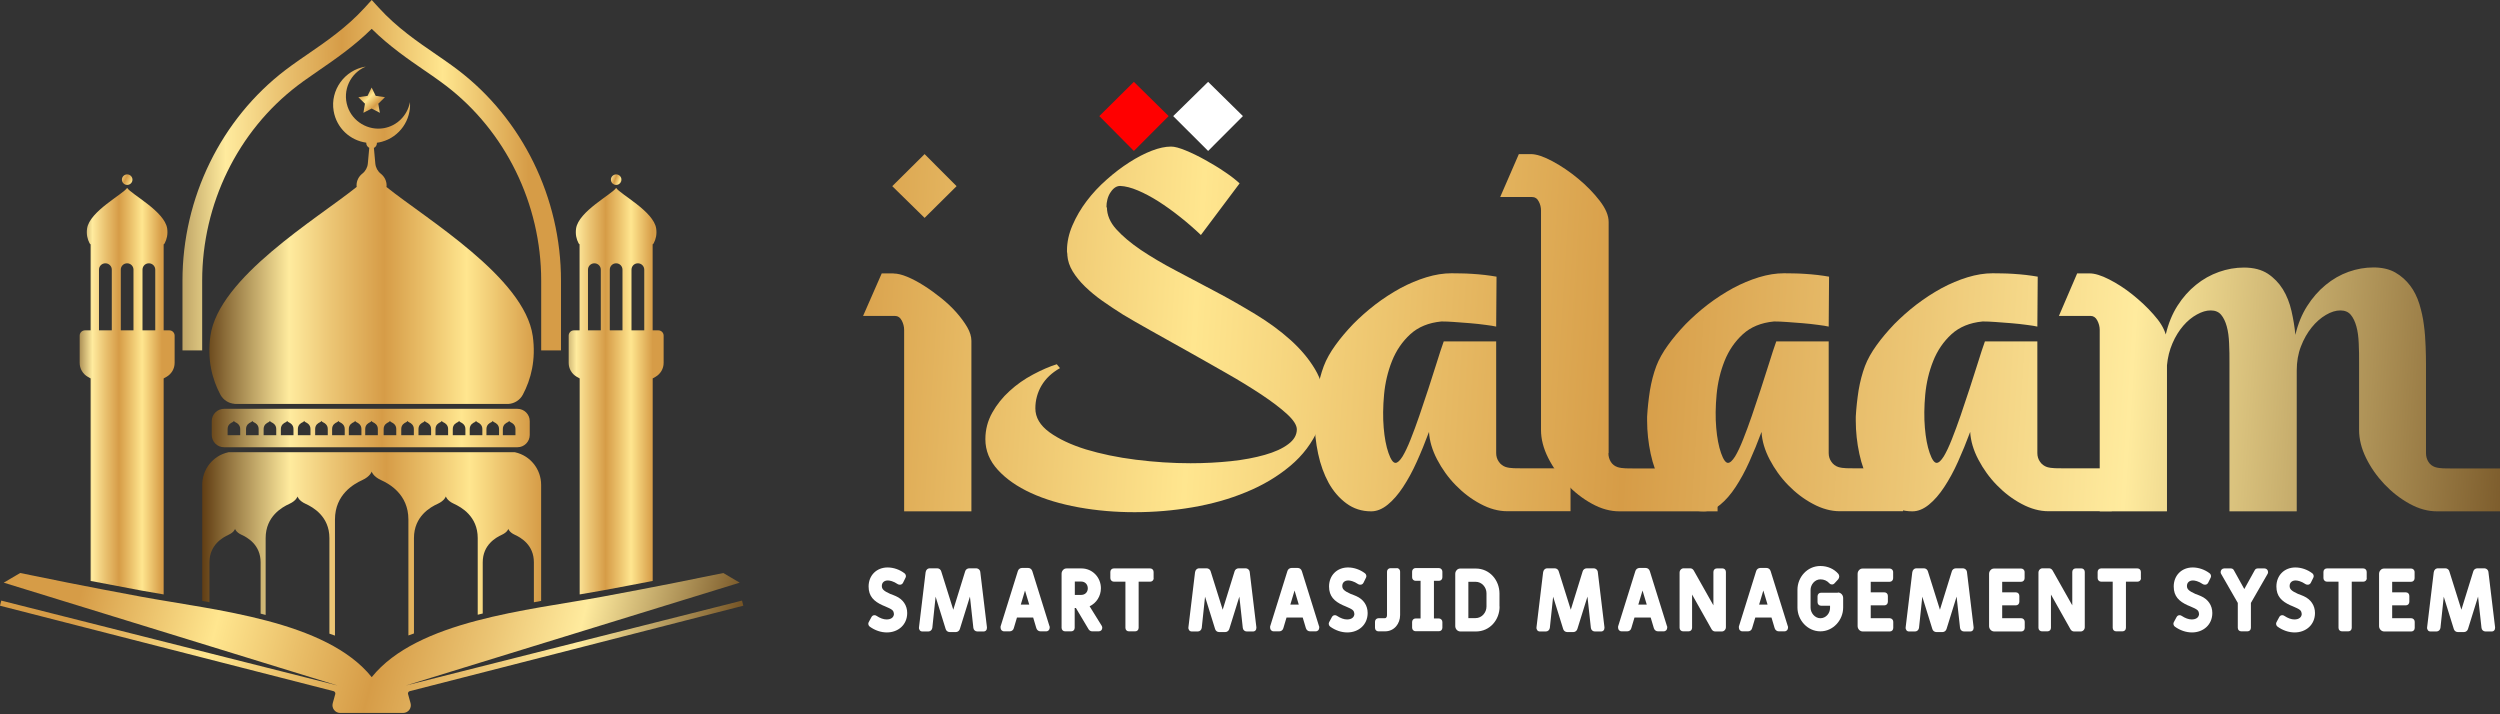 <svg width="168" height="48" viewBox="0 0 168 48" fill="none" xmlns="http://www.w3.org/2000/svg">
<rect x="0" y="0" width="168" height="48" fill="#333333" stroke="none"/>
<g clip-path="url(#clip0_14140_46656)">
<path d="M27.421 46.643C27.397 46.56 27.447 46.471 27.53 46.447L49.95 40.704L49.864 40.36L27.271 46.067L49.709 39.155L48.606 38.506C47.113 38.817 44.076 39.433 40.46 40.101C35.49 41.018 28.05 41.69 24.98 45.504C21.911 41.694 14.47 41.018 9.5 40.101C5.884 39.433 2.848 38.817 1.354 38.506L0.252 39.155L22.689 46.067L0.086 40.36L0 40.704L22.421 46.447C22.503 46.474 22.553 46.56 22.53 46.643L22.361 47.252C22.268 47.583 22.517 47.91 22.861 47.91H27.089C27.434 47.91 27.682 47.583 27.589 47.252L27.421 46.643Z" fill="url(#paint0_linear_14140_46656)"/>
<path d="M15.775 27.138C15.368 27.112 15 26.88 14.808 26.519C14.258 25.486 13.914 24.172 14.139 22.573C14.695 18.64 21.298 14.708 23.97 12.559C23.97 12.526 23.96 12.496 23.96 12.46C23.96 12.139 24.113 11.851 24.348 11.669C24.56 11.503 24.695 11.255 24.719 10.987L24.815 9.934C24.695 9.875 24.613 9.756 24.613 9.613C24.613 9.603 24.613 9.597 24.613 9.587C23.54 9.438 22.619 8.62 22.421 7.458C22.182 6.061 23.156 4.707 24.556 4.479C24.563 4.479 24.57 4.479 24.573 4.479C23.55 4.909 22.993 6.065 23.358 7.164C23.692 8.17 24.745 8.796 25.788 8.614C26.699 8.455 27.354 7.756 27.536 6.929C27.543 6.905 27.546 6.882 27.55 6.859C27.55 6.859 27.55 6.856 27.55 6.852C27.636 8.057 26.864 9.196 25.656 9.527C25.546 9.557 25.437 9.58 25.328 9.593C25.328 9.603 25.328 9.61 25.328 9.62C25.328 9.762 25.245 9.885 25.126 9.941L25.222 10.994C25.248 11.262 25.381 11.51 25.593 11.676C25.828 11.861 25.98 12.146 25.98 12.467C25.98 12.5 25.974 12.533 25.97 12.566C28.639 14.714 35.245 18.647 35.801 22.58C36.026 24.179 35.682 25.493 35.133 26.526C34.94 26.887 34.573 27.118 34.166 27.145H15.765L15.775 27.138Z" fill="url(#paint1_linear_14140_46656)"/>
<path d="M24.526 6.968L24.421 7.581L24.974 7.293L25.526 7.581L25.421 6.968L25.867 6.531L25.248 6.442L24.974 5.883L24.699 6.442L24.079 6.531L24.526 6.968Z" fill="url(#paint2_linear_14140_46656)"/>
<path d="M11.377 22.199H10.997V16.442H10.98C11.017 16.416 11.05 16.383 11.069 16.343C11.205 16.085 11.291 15.757 11.235 15.36C11.073 14.205 8.811 13.053 8.543 12.626C8.275 13.049 6.013 14.205 5.851 15.36C5.795 15.757 5.881 16.085 6.017 16.343C6.04 16.383 6.07 16.416 6.106 16.442H6.089V22.199H5.712C5.513 22.199 5.354 22.358 5.354 22.557V24.387C5.354 24.771 5.563 25.129 5.897 25.321L6.089 25.43V39.039C7.136 39.241 8.281 39.459 9.493 39.684C9.974 39.774 10.477 39.86 10.997 39.946V25.43L11.192 25.321C11.527 25.129 11.735 24.775 11.735 24.387V22.557C11.735 22.358 11.576 22.199 11.381 22.199H11.377ZM7.513 22.199H6.652V18.121C6.652 17.883 6.844 17.694 7.083 17.694C7.202 17.694 7.308 17.74 7.387 17.82C7.467 17.896 7.513 18.005 7.513 18.121V22.199ZM8.974 22.199H8.116V18.121C8.116 17.883 8.308 17.694 8.543 17.694C8.778 17.694 8.97 17.886 8.97 18.121V22.199H8.974ZM10.434 22.199H9.576V18.121C9.576 17.883 9.768 17.694 10.003 17.694C10.123 17.694 10.229 17.74 10.308 17.82C10.384 17.896 10.434 18.005 10.434 18.121V22.199Z" fill="url(#paint3_linear_14140_46656)"/>
<path d="M44.238 22.199H43.858V16.442H43.841C43.877 16.416 43.907 16.383 43.93 16.343C44.069 16.085 44.152 15.757 44.096 15.36C43.934 14.205 41.672 13.053 41.404 12.626C41.136 13.049 38.874 14.205 38.712 15.36C38.656 15.757 38.742 16.085 38.877 16.343C38.901 16.383 38.93 16.416 38.967 16.442H38.947V22.199H38.569C38.374 22.199 38.215 22.358 38.215 22.557V24.387C38.215 24.771 38.42 25.129 38.758 25.321L38.954 25.43V39.946C39.474 39.857 39.977 39.77 40.457 39.684C41.669 39.459 42.818 39.244 43.861 39.039V25.43L44.053 25.321C44.387 25.129 44.596 24.775 44.596 24.387V22.557C44.596 22.358 44.437 22.199 44.238 22.199ZM40.374 22.199H39.513V18.121C39.513 17.883 39.705 17.694 39.944 17.694C40.063 17.694 40.169 17.74 40.248 17.82C40.328 17.896 40.374 18.005 40.374 18.121V22.199ZM41.834 22.199H40.977V18.121C40.977 17.883 41.169 17.694 41.404 17.694C41.639 17.694 41.831 17.886 41.831 18.121V22.199H41.834ZM43.295 22.199H42.437V18.121C42.437 17.883 42.629 17.694 42.864 17.694C42.983 17.694 43.089 17.74 43.169 17.82C43.245 17.896 43.295 18.005 43.295 18.121V22.199Z" fill="url(#paint4_linear_14140_46656)"/>
<path d="M8.901 12.073C8.901 12.268 8.742 12.427 8.546 12.427C8.351 12.427 8.192 12.268 8.192 12.073C8.192 11.877 8.351 11.719 8.546 11.719C8.742 11.719 8.901 11.877 8.901 12.073Z" fill="url(#paint5_linear_14140_46656)"/>
<path d="M41.762 12.073C41.762 12.268 41.603 12.427 41.407 12.427C41.212 12.427 41.053 12.268 41.053 12.073C41.053 11.877 41.212 11.719 41.407 11.719C41.603 11.719 41.762 11.877 41.762 12.073Z" fill="url(#paint6_linear_14140_46656)"/>
<path d="M37.692 23.547H36.368V18.859C36.368 13.708 33.97 8.809 29.957 5.75C29.825 5.651 29.692 5.551 29.556 5.452C29.245 5.224 28.901 4.989 28.533 4.737C27.464 4.002 26.162 3.112 24.977 1.937C23.791 3.108 22.49 4.002 21.421 4.737C21.053 4.989 20.709 5.227 20.397 5.452C20.262 5.551 20.126 5.651 19.997 5.75C15.983 8.806 13.586 13.705 13.586 18.859V23.547H12.262V18.859C12.262 13.298 14.854 8.004 19.192 4.697C19.331 4.591 19.47 4.489 19.616 4.383C19.944 4.145 20.298 3.903 20.672 3.645C21.897 2.804 23.288 1.85 24.49 0.536L24.98 0L25.47 0.536C26.672 1.854 28.063 2.804 29.288 3.645C29.662 3.903 30.017 4.145 30.344 4.383C30.487 4.489 30.629 4.591 30.768 4.697C35.109 8.001 37.699 13.298 37.699 18.859V23.547H37.692Z" fill="url(#paint7_linear_14140_46656)"/>
<path d="M34.626 30.396C34.626 30.396 34.599 30.389 34.586 30.386H15.368C15.368 30.386 15.341 30.392 15.328 30.396C14.308 30.624 13.589 31.534 13.589 32.58V40.38C13.589 40.38 13.768 40.413 14.076 40.472V37.784C14.076 36.609 14.97 36.116 15.354 35.94C15.738 35.765 15.795 35.54 15.795 35.54C15.795 35.54 15.854 35.768 16.235 35.94C16.619 36.116 17.513 36.606 17.513 37.784V41.237C17.626 41.264 17.738 41.293 17.851 41.323V36.159C17.851 34.692 18.967 34.077 19.444 33.861C19.921 33.643 19.993 33.362 19.993 33.362C19.993 33.362 20.066 33.646 20.543 33.861C21.02 34.08 22.136 34.692 22.136 36.159V42.581C22.262 42.624 22.384 42.67 22.51 42.713V34.911C22.51 33.219 23.795 32.514 24.344 32.263C24.894 32.011 24.977 31.687 24.977 31.687C24.977 31.687 25.06 32.014 25.609 32.263C26.159 32.514 27.444 33.219 27.444 34.911V42.703C27.566 42.657 27.692 42.614 27.818 42.568V36.156C27.818 34.689 28.934 34.073 29.411 33.858C29.887 33.64 29.96 33.358 29.96 33.358C29.96 33.358 30.033 33.643 30.51 33.858C30.987 34.077 32.103 34.689 32.103 36.156V41.31C32.215 41.28 32.331 41.254 32.44 41.227V37.784C32.44 36.609 33.334 36.116 33.719 35.94C34.103 35.765 34.159 35.54 34.159 35.54C34.159 35.54 34.219 35.768 34.599 35.94C34.983 36.116 35.877 36.606 35.877 37.784V40.472C36.185 40.413 36.364 40.38 36.364 40.38V32.58C36.364 31.534 35.642 30.624 34.626 30.396Z" fill="url(#paint8_linear_14140_46656)"/>
<path d="M34.772 27.473H15.056C14.599 27.473 14.229 27.843 14.229 28.3V29.227C14.229 29.684 14.599 30.055 15.056 30.055H34.772C35.228 30.055 35.599 29.684 35.599 29.227V28.3C35.599 27.843 35.228 27.473 34.772 27.473ZM16.136 29.247H15.295V28.83C15.295 28.542 15.513 28.419 15.609 28.38C15.702 28.337 15.719 28.28 15.719 28.28C15.719 28.28 15.732 28.337 15.828 28.38C15.921 28.423 16.142 28.542 16.142 28.83V29.247H16.136ZM17.374 29.247H16.533V28.83C16.533 28.542 16.752 28.419 16.848 28.38C16.94 28.337 16.957 28.28 16.957 28.28C16.957 28.28 16.97 28.337 17.066 28.38C17.159 28.423 17.381 28.542 17.381 28.83V29.247H17.374ZM18.556 29.247H17.715V28.83C17.715 28.542 17.934 28.419 18.03 28.38C18.122 28.337 18.139 28.28 18.139 28.28C18.139 28.28 18.152 28.337 18.248 28.38C18.341 28.423 18.563 28.542 18.563 28.83V29.247H18.556ZM19.715 29.247H18.874V28.83C18.874 28.542 19.093 28.419 19.189 28.38C19.281 28.337 19.298 28.28 19.298 28.28C19.298 28.28 19.311 28.337 19.407 28.38C19.5 28.423 19.722 28.542 19.722 28.83V29.247H19.715ZM20.858 29.247H20.017V28.83C20.017 28.542 20.235 28.419 20.331 28.38C20.424 28.337 20.44 28.28 20.44 28.28C20.44 28.28 20.454 28.337 20.55 28.38C20.642 28.423 20.864 28.542 20.864 28.83V29.247H20.858ZM22.02 29.247H21.179V28.83C21.179 28.542 21.397 28.419 21.493 28.38C21.586 28.337 21.603 28.28 21.603 28.28C21.603 28.28 21.616 28.337 21.712 28.38C21.805 28.423 22.026 28.542 22.026 28.83V29.247H22.02ZM23.159 29.247H22.318V28.83C22.318 28.542 22.536 28.419 22.632 28.38C22.725 28.337 22.742 28.28 22.742 28.28C22.742 28.28 22.755 28.337 22.851 28.38C22.944 28.423 23.166 28.542 23.166 28.83V29.247H23.159ZM24.281 29.247H23.44V28.83C23.44 28.542 23.659 28.419 23.755 28.38C23.848 28.337 23.864 28.28 23.864 28.28C23.864 28.28 23.878 28.337 23.974 28.38C24.066 28.423 24.288 28.542 24.288 28.83V29.247H24.281ZM25.384 29.247H24.543V28.83C24.543 28.542 24.762 28.419 24.858 28.38C24.95 28.337 24.967 28.28 24.967 28.28C24.967 28.28 24.98 28.337 25.076 28.38C25.169 28.423 25.391 28.542 25.391 28.83V29.247H25.384ZM26.622 29.247H25.781V28.83C25.781 28.542 26 28.419 26.096 28.38C26.189 28.337 26.205 28.28 26.205 28.28C26.205 28.28 26.218 28.337 26.314 28.38C26.407 28.423 26.629 28.542 26.629 28.83V29.247H26.622ZM27.805 29.247H26.964V28.83C26.964 28.542 27.182 28.419 27.278 28.38C27.371 28.337 27.387 28.28 27.387 28.28C27.387 28.28 27.401 28.337 27.497 28.38C27.589 28.423 27.811 28.542 27.811 28.83V29.247H27.805ZM28.964 29.247H28.122V28.83C28.122 28.542 28.341 28.419 28.437 28.38C28.53 28.337 28.546 28.28 28.546 28.28C28.546 28.28 28.56 28.337 28.656 28.38C28.748 28.423 28.97 28.542 28.97 28.83V29.247H28.964ZM30.106 29.247H29.265V28.83C29.265 28.542 29.483 28.419 29.579 28.38C29.672 28.337 29.689 28.28 29.689 28.28C29.689 28.28 29.702 28.337 29.798 28.38C29.891 28.423 30.113 28.542 30.113 28.83V29.247H30.106ZM31.268 29.247H30.427V28.83C30.427 28.542 30.646 28.419 30.742 28.38C30.834 28.337 30.851 28.28 30.851 28.28C30.851 28.28 30.864 28.337 30.96 28.38C31.053 28.423 31.275 28.542 31.275 28.83V29.247H31.268ZM32.407 29.247H31.566V28.83C31.566 28.542 31.785 28.419 31.881 28.38C31.974 28.337 31.99 28.28 31.99 28.28C31.99 28.28 32.003 28.337 32.099 28.38C32.192 28.423 32.414 28.542 32.414 28.83V29.247H32.407ZM33.53 29.247H32.689V28.83C32.689 28.542 32.907 28.419 33.003 28.38C33.096 28.337 33.113 28.28 33.113 28.28C33.113 28.28 33.126 28.337 33.222 28.38C33.315 28.423 33.536 28.542 33.536 28.83V29.247H33.53ZM34.632 29.247H33.791V28.83C33.791 28.542 34.01 28.419 34.106 28.38C34.199 28.337 34.215 28.28 34.215 28.28C34.215 28.28 34.228 28.337 34.325 28.38C34.417 28.423 34.639 28.542 34.639 28.83V29.247H34.632Z" fill="url(#paint9_linear_14140_46656)"/>
</g>
<path d="M60.05 18.38C60.305 18.38 60.61 18.453 60.964 18.6C61.318 18.747 61.689 18.943 62.076 19.188C62.463 19.433 62.849 19.71 63.236 20.021C63.623 20.331 63.969 20.657 64.266 20.992C64.562 21.327 64.809 21.661 64.999 21.988C65.188 22.314 65.278 22.625 65.278 22.902V34.362H60.758V22.167C60.758 21.947 60.701 21.735 60.594 21.531C60.486 21.327 60.322 21.229 60.124 21.229H58L59.252 18.372H60.058L60.05 18.38ZM64.282 12.511L62.133 14.642L59.96 12.511L62.133 10.356L64.282 12.511Z" fill="url(#paint10_linear_14140_46656)"/>
<path d="M74.385 13.923C74.385 14.438 74.591 14.935 75.01 15.401C75.43 15.866 75.982 16.331 76.665 16.796C77.349 17.253 78.131 17.719 79.004 18.176C79.876 18.633 80.774 19.106 81.688 19.596C82.602 20.078 83.499 20.592 84.372 21.122C85.245 21.653 86.027 22.224 86.71 22.837C87.394 23.449 87.945 24.102 88.365 24.804C88.785 25.506 88.991 26.265 88.991 27.081C88.991 27.628 88.868 28.191 88.612 28.771C88.184 29.758 87.55 30.607 86.694 31.317C85.846 32.027 84.858 32.615 83.738 33.072C82.618 33.538 81.416 33.872 80.124 34.093C78.831 34.313 77.538 34.419 76.246 34.419C74.953 34.419 73.701 34.313 72.483 34.093C71.272 33.872 70.202 33.554 69.28 33.129C68.358 32.705 67.617 32.191 67.057 31.578C66.497 30.966 66.217 30.281 66.217 29.513C66.217 28.869 66.374 28.281 66.678 27.734C66.983 27.187 67.378 26.697 67.847 26.273C68.317 25.84 68.844 25.473 69.412 25.171C69.98 24.869 70.515 24.632 71.017 24.477L71.231 24.738C70.68 25.049 70.268 25.44 69.988 25.914C69.716 26.379 69.576 26.893 69.576 27.44C69.576 28.052 69.889 28.583 70.523 29.048C71.157 29.505 71.972 29.889 72.969 30.199C73.973 30.501 75.085 30.738 76.328 30.893C77.563 31.048 78.79 31.13 80.008 31.13C80.955 31.13 81.861 31.081 82.717 30.991C83.573 30.901 84.339 30.754 84.998 30.566C85.656 30.379 86.183 30.142 86.57 29.848C86.957 29.562 87.147 29.228 87.147 28.852C87.147 28.575 86.924 28.224 86.488 27.824C86.043 27.416 85.467 26.983 84.759 26.51C84.051 26.044 83.26 25.555 82.379 25.057C81.499 24.559 80.634 24.061 79.769 23.579C78.905 23.098 78.09 22.641 77.332 22.216C76.575 21.792 75.949 21.433 75.463 21.139C74.994 20.845 74.533 20.535 74.088 20.225C73.644 19.914 73.257 19.588 72.919 19.262C72.582 18.935 72.302 18.592 72.088 18.241C71.874 17.89 71.75 17.523 71.725 17.147V17.074L71.701 16.911V16.837C71.701 16.274 71.824 15.711 72.071 15.139C72.318 14.568 72.631 14.029 73.026 13.507C73.421 12.985 73.866 12.511 74.376 12.062C74.879 11.613 75.389 11.23 75.9 10.903C76.41 10.577 76.912 10.316 77.398 10.128C77.884 9.94 78.32 9.85 78.699 9.85C78.938 9.85 79.259 9.94 79.679 10.111C80.099 10.283 80.535 10.495 80.988 10.748C81.441 11.001 81.885 11.262 82.297 11.548C82.717 11.825 83.046 12.087 83.302 12.323L80.7 15.792C80.255 15.368 79.794 14.968 79.3 14.576C78.806 14.184 78.329 13.842 77.843 13.531C77.365 13.229 76.904 12.985 76.46 12.797C76.015 12.609 75.628 12.511 75.274 12.495C75.035 12.495 74.821 12.634 74.632 12.919C74.442 13.197 74.352 13.548 74.352 13.948L74.385 13.923Z" fill="url(#paint11_linear_14140_46656)"/>
<path d="M78.534 7.802L76.196 10.144L73.874 7.802L76.196 5.5L78.534 7.802Z" fill="#FF0000"/>
<path d="M83.524 7.802L81.186 10.144L78.839 7.802L81.186 5.5L83.524 7.802Z" fill="white"/>
<path d="M96.022 29.04C95.767 29.726 95.496 30.395 95.207 31.032C94.919 31.677 94.606 32.24 94.285 32.73C93.964 33.219 93.618 33.619 93.256 33.913C92.894 34.207 92.523 34.362 92.144 34.362C91.51 34.362 90.959 34.182 90.481 33.831C90.004 33.48 89.6 33.015 89.287 32.452C88.975 31.881 88.736 31.228 88.579 30.493C88.423 29.758 88.341 29.016 88.341 28.265V28.003C88.374 27.408 88.439 26.82 88.53 26.232C88.629 25.645 88.769 25.106 88.958 24.6C89.131 24.143 89.394 23.677 89.74 23.196C90.086 22.714 90.49 22.241 90.934 21.776C91.387 21.319 91.881 20.878 92.424 20.461C92.968 20.045 93.528 19.686 94.104 19.368C94.68 19.058 95.265 18.813 95.85 18.633C96.442 18.453 97.002 18.364 97.537 18.364C97.71 18.364 97.916 18.364 98.163 18.372C98.41 18.372 98.665 18.388 98.945 18.404C99.217 18.421 99.497 18.445 99.785 18.478C100.065 18.511 100.329 18.551 100.567 18.592L100.543 21.947C100.403 21.914 100.164 21.873 99.835 21.833C99.505 21.784 99.151 21.751 98.781 21.718C98.41 21.686 98.056 21.661 97.719 21.637C97.381 21.612 97.126 21.604 96.953 21.604H96.854C96.006 21.686 95.306 21.971 94.771 22.461C94.236 22.951 93.824 23.555 93.544 24.257C93.264 24.959 93.083 25.718 93.009 26.518C92.935 27.326 92.927 28.069 92.984 28.746C93.042 29.424 93.149 29.987 93.305 30.436C93.462 30.885 93.618 31.105 93.775 31.105C93.915 31.105 94.071 30.958 94.252 30.673C94.425 30.387 94.606 30.003 94.796 29.522C94.985 29.048 95.183 28.51 95.388 27.914C95.594 27.318 95.792 26.722 95.99 26.118C96.187 25.514 96.368 24.934 96.549 24.371C96.722 23.808 96.879 23.335 97.019 22.943H100.543V30.444C100.543 30.664 100.6 30.86 100.724 31.032C100.839 31.203 100.996 31.317 101.185 31.383C101.341 31.432 101.523 31.456 101.728 31.464C101.934 31.464 102.148 31.473 102.371 31.473H105.54V34.354H101.284C100.699 34.354 100.098 34.191 99.489 33.864C98.871 33.538 98.32 33.113 97.817 32.599C97.315 32.085 96.903 31.505 96.574 30.877C96.245 30.248 96.064 29.628 96.031 29.04H96.022Z" fill="url(#paint12_linear_14140_46656)"/>
<path d="M108.085 30.452C108.085 30.673 108.142 30.869 108.249 31.04C108.356 31.211 108.513 31.326 108.702 31.391C108.858 31.44 109.04 31.464 109.245 31.473C109.451 31.481 109.665 31.481 109.888 31.481H115.421V34.362H108.826C108.208 34.362 107.591 34.191 106.973 33.848C106.347 33.505 105.787 33.064 105.285 32.534C104.783 32.003 104.363 31.415 104.042 30.779C103.721 30.142 103.556 29.514 103.556 28.901V14.152C103.556 13.931 103.507 13.727 103.4 13.532C103.301 13.336 103.144 13.238 102.939 13.238H100.814L102.066 10.356H102.873C103.251 10.356 103.737 10.52 104.33 10.838C104.923 11.156 105.499 11.548 106.059 12.013C106.619 12.479 107.097 12.968 107.5 13.491C107.903 14.013 108.101 14.487 108.101 14.911V30.452H108.085Z" fill="url(#paint13_linear_14140_46656)"/>
<path d="M118.368 29.04C118.113 29.726 117.841 30.395 117.553 31.032C117.265 31.677 116.952 32.24 116.631 32.73C116.31 33.219 115.964 33.619 115.602 33.913C115.239 34.207 114.869 34.362 114.49 34.362C113.856 34.362 113.305 34.182 112.827 33.831C112.35 33.48 111.946 33.015 111.633 32.452C111.32 31.881 111.082 31.228 110.925 30.493C110.769 29.758 110.686 29.016 110.686 28.265V28.003C110.719 27.408 110.785 26.82 110.876 26.232C110.975 25.645 111.114 25.106 111.304 24.6C111.477 24.143 111.74 23.677 112.086 23.196C112.432 22.714 112.835 22.241 113.28 21.776C113.733 21.319 114.227 20.878 114.77 20.461C115.314 20.045 115.873 19.686 116.45 19.368C117.026 19.058 117.611 18.813 118.195 18.633C118.788 18.453 119.348 18.364 119.883 18.364C120.056 18.364 120.262 18.364 120.509 18.372C120.756 18.372 121.011 18.388 121.291 18.404C121.563 18.421 121.843 18.445 122.131 18.478C122.411 18.511 122.674 18.551 122.913 18.592L122.888 21.947C122.748 21.914 122.51 21.873 122.18 21.833C121.851 21.784 121.497 21.751 121.126 21.718C120.756 21.686 120.402 21.661 120.064 21.637C119.727 21.612 119.472 21.604 119.299 21.604H119.2C118.352 21.686 117.652 21.971 117.117 22.461C116.582 22.951 116.17 23.555 115.89 24.257C115.61 24.959 115.429 25.718 115.355 26.518C115.281 27.326 115.272 28.069 115.33 28.746C115.388 29.424 115.495 29.987 115.651 30.436C115.808 30.885 115.964 31.105 116.12 31.105C116.26 31.105 116.417 30.958 116.598 30.673C116.771 30.387 116.952 30.003 117.141 29.522C117.331 29.048 117.528 28.51 117.734 27.914C117.94 27.318 118.138 26.722 118.335 26.118C118.533 25.514 118.714 24.934 118.895 24.371C119.068 23.808 119.225 23.335 119.364 22.943H122.888V30.444C122.888 30.664 122.946 30.86 123.07 31.032C123.185 31.203 123.341 31.317 123.531 31.383C123.687 31.432 123.868 31.456 124.074 31.464C124.28 31.464 124.494 31.473 124.716 31.473H127.886V34.354H123.629C123.045 34.354 122.444 34.191 121.835 33.864C121.217 33.538 120.665 33.113 120.163 32.599C119.661 32.085 119.249 31.505 118.92 30.877C118.591 30.248 118.409 29.628 118.376 29.04H118.368Z" fill="url(#paint14_linear_14140_46656)"/>
<path d="M132.39 29.04C132.135 29.726 131.863 30.395 131.575 31.032C131.287 31.677 130.974 32.24 130.653 32.73C130.332 33.219 129.986 33.619 129.623 33.913C129.261 34.207 128.891 34.362 128.512 34.362C127.878 34.362 127.326 34.182 126.849 33.831C126.371 33.48 125.968 33.015 125.655 32.452C125.342 31.881 125.103 31.228 124.947 30.493C124.79 29.758 124.708 29.016 124.708 28.265V28.003C124.741 27.408 124.807 26.82 124.897 26.232C124.996 25.645 125.136 25.106 125.326 24.6C125.498 24.143 125.762 23.677 126.108 23.196C126.454 22.714 126.857 22.241 127.302 21.776C127.754 21.319 128.248 20.878 128.792 20.461C129.335 20.045 129.895 19.686 130.472 19.368C131.048 19.058 131.632 18.813 132.217 18.633C132.81 18.453 133.37 18.364 133.905 18.364C134.078 18.364 134.284 18.364 134.531 18.372C134.778 18.372 135.033 18.388 135.313 18.404C135.585 18.421 135.864 18.445 136.153 18.478C136.433 18.511 136.696 18.551 136.935 18.592L136.91 21.947C136.77 21.914 136.531 21.873 136.202 21.833C135.873 21.784 135.519 21.751 135.148 21.718C134.778 21.686 134.424 21.661 134.086 21.637C133.748 21.612 133.493 21.604 133.32 21.604H133.222C132.373 21.686 131.674 21.971 131.138 22.461C130.603 22.951 130.192 23.555 129.912 24.257C129.632 24.959 129.451 25.718 129.376 26.518C129.302 27.326 129.294 28.069 129.352 28.746C129.409 29.424 129.516 29.987 129.673 30.436C129.829 30.885 129.986 31.105 130.142 31.105C130.282 31.105 130.439 30.958 130.62 30.673C130.793 30.387 130.974 30.003 131.163 29.522C131.353 29.048 131.55 28.51 131.756 27.914C131.962 27.318 132.159 26.722 132.357 26.118C132.555 25.514 132.736 24.934 132.917 24.371C133.09 23.808 133.246 23.335 133.386 22.943H136.91V30.444C136.91 30.664 136.968 30.86 137.091 31.032C137.207 31.203 137.363 31.317 137.552 31.383C137.709 31.432 137.89 31.456 138.096 31.464C138.302 31.464 138.516 31.473 138.738 31.473H141.908V34.354H137.651C137.067 34.354 136.466 34.191 135.856 33.864C135.239 33.538 134.687 33.113 134.185 32.599C133.683 32.085 133.271 31.505 132.942 30.877C132.612 30.248 132.431 29.628 132.398 29.04H132.39Z" fill="url(#paint15_linear_14140_46656)"/>
<path d="M145.539 22.478C145.712 21.743 145.975 21.098 146.329 20.543C146.683 19.988 147.095 19.523 147.573 19.139C148.042 18.756 148.561 18.47 149.112 18.274C149.664 18.078 150.224 17.98 150.792 17.98C151.442 17.98 151.969 18.119 152.389 18.388C152.809 18.666 153.147 19.017 153.41 19.441C153.674 19.874 153.863 20.355 153.987 20.894C154.11 21.433 154.201 21.972 154.25 22.502C154.423 21.767 154.686 21.123 155.04 20.568C155.394 20.013 155.806 19.539 156.284 19.147C156.761 18.756 157.272 18.462 157.823 18.266C158.375 18.07 158.935 17.972 159.503 17.972C160.071 17.972 160.573 18.086 160.969 18.315C161.364 18.543 161.693 18.837 161.965 19.196C162.237 19.555 162.434 19.964 162.582 20.429C162.722 20.894 162.829 21.359 162.887 21.849C162.953 22.331 162.986 22.804 163.002 23.269C163.019 23.727 163.027 24.135 163.027 24.477V30.452C163.027 30.673 163.085 30.869 163.192 31.04C163.299 31.211 163.455 31.326 163.644 31.391C163.801 31.44 163.982 31.464 164.188 31.473C164.394 31.473 164.608 31.481 164.83 31.481H168V34.362H163.768C163.15 34.362 162.533 34.191 161.915 33.848C161.29 33.505 160.73 33.064 160.228 32.534C159.725 32.003 159.314 31.415 159.001 30.779C158.688 30.142 158.531 29.514 158.531 28.901V24.42C158.531 23.955 158.531 23.506 158.507 23.073C158.49 22.641 158.441 22.265 158.35 21.939C158.26 21.612 158.136 21.351 157.972 21.155C157.807 20.959 157.576 20.861 157.272 20.861C156.967 20.861 156.646 20.959 156.3 21.163C155.954 21.367 155.633 21.645 155.345 22.004C155.057 22.363 154.81 22.788 154.621 23.286C154.431 23.775 154.341 24.314 154.341 24.894V34.362H149.82V24.42C149.82 23.955 149.82 23.506 149.796 23.073C149.779 22.641 149.73 22.265 149.639 21.939C149.549 21.612 149.425 21.351 149.261 21.155C149.096 20.959 148.865 20.861 148.561 20.861C148.256 20.861 147.968 20.951 147.638 21.131C147.309 21.31 146.996 21.563 146.716 21.89C146.436 22.216 146.189 22.608 145.992 23.065C145.794 23.522 145.671 24.012 145.621 24.543V34.362H141.101V22.168C141.101 21.947 141.043 21.735 140.936 21.531C140.829 21.327 140.673 21.229 140.484 21.229H138.359L139.586 18.372H140.418C140.764 18.372 141.2 18.503 141.727 18.772C142.254 19.041 142.781 19.376 143.299 19.792C143.818 20.209 144.296 20.649 144.716 21.131C145.144 21.604 145.415 22.053 145.539 22.478Z" fill="url(#paint16_linear_14140_46656)"/>
<path d="M60.067 41.243C60.05 41.006 59.951 40.949 59.457 40.737L59.301 40.672C58.725 40.41 58.37 40.068 58.37 39.415C58.37 38.664 58.906 38.133 59.647 38.133C60.05 38.133 60.462 38.28 60.783 38.525C60.865 38.582 60.907 38.721 60.857 38.811L60.684 39.162C60.643 39.243 60.569 39.292 60.478 39.292C60.429 39.292 60.38 39.284 60.338 39.26C60.026 39.047 59.779 39.007 59.663 39.007C59.416 39.007 59.26 39.153 59.26 39.374C59.26 39.57 59.35 39.7 59.828 39.913C59.853 39.913 59.927 39.945 60.198 40.059C60.684 40.272 60.964 40.688 60.964 41.194C60.964 41.986 60.355 42.5 59.597 42.5C59.202 42.5 58.79 42.361 58.445 42.108C58.362 42.051 58.321 41.912 58.37 41.822L58.56 41.471C58.601 41.39 58.675 41.341 58.758 41.341C58.807 41.341 58.856 41.349 58.898 41.382C59.145 41.545 59.375 41.627 59.581 41.627C59.886 41.627 60.075 41.48 60.075 41.235L60.067 41.243Z" fill="white"/>
<path d="M62.874 40.092L62.652 42.198C62.627 42.337 62.52 42.435 62.389 42.435H61.985C61.911 42.435 61.853 42.41 61.812 42.361C61.771 42.304 61.746 42.239 61.755 42.165L62.199 38.468C62.216 38.304 62.331 38.19 62.487 38.19H62.981C63.105 38.19 63.22 38.272 63.253 38.403L64.06 40.974L64.859 38.394C64.891 38.272 65.007 38.19 65.138 38.19H65.583C65.748 38.19 65.871 38.304 65.879 38.468L66.324 42.165C66.324 42.247 66.308 42.312 66.266 42.361C66.225 42.41 66.168 42.435 66.094 42.435H65.674C65.542 42.435 65.427 42.337 65.41 42.198L65.18 40.092L64.504 42.263C64.472 42.386 64.356 42.475 64.233 42.475H63.821C63.698 42.475 63.582 42.394 63.549 42.271L62.874 40.1V40.092Z" fill="white"/>
<path d="M70.54 42.1C70.54 42.1 70.54 42.149 70.54 42.182C70.54 42.32 70.441 42.426 70.301 42.426H69.922C69.79 42.426 69.683 42.345 69.642 42.214L69.428 41.496H68.341L68.127 42.214C68.094 42.345 67.979 42.426 67.856 42.426H67.477C67.337 42.426 67.238 42.32 67.238 42.182C67.238 42.149 67.238 42.124 67.238 42.1L68.399 38.378C68.432 38.256 68.547 38.166 68.679 38.166H69.091C69.222 38.166 69.329 38.247 69.371 38.378L70.531 42.1H70.54ZM68.885 39.668L68.597 40.631H69.165L68.876 39.668H68.885Z" fill="white"/>
<path d="M73.224 40.745L74.039 42.059C74.064 42.1 74.072 42.149 74.072 42.19C74.072 42.329 73.973 42.426 73.833 42.426H73.397C73.298 42.426 73.216 42.378 73.158 42.296L72.302 40.859H72.219V42.19C72.219 42.329 72.121 42.426 71.989 42.426H71.569C71.445 42.426 71.338 42.329 71.338 42.19V38.558C71.338 38.46 71.371 38.37 71.437 38.304C71.495 38.231 71.585 38.198 71.676 38.198H72.672C73.413 38.198 73.981 38.802 73.981 39.529C73.981 40.059 73.677 40.533 73.216 40.745H73.224ZM72.228 39.08V39.978H72.656C72.919 39.978 73.1 39.79 73.1 39.537C73.1 39.284 72.927 39.08 72.656 39.08H72.228Z" fill="white"/>
<path d="M77.53 38.851C77.53 38.982 77.431 39.088 77.299 39.088H76.517V42.19C76.517 42.329 76.418 42.426 76.287 42.426H75.859C75.727 42.426 75.628 42.329 75.628 42.19V39.088H74.846C74.722 39.088 74.615 38.982 74.615 38.851V38.435C74.615 38.296 74.714 38.198 74.846 38.198H77.291C77.423 38.198 77.522 38.296 77.522 38.435V38.851H77.53Z" fill="white"/>
<path d="M80.98 40.092L80.757 42.198C80.733 42.337 80.626 42.435 80.494 42.435H80.091C80.016 42.435 79.959 42.41 79.918 42.361C79.876 42.304 79.852 42.239 79.86 42.165L80.305 38.468C80.321 38.304 80.436 38.19 80.593 38.19H81.087C81.21 38.19 81.326 38.272 81.359 38.403L82.165 40.974L82.964 38.394C82.997 38.272 83.112 38.19 83.244 38.19H83.689C83.853 38.19 83.977 38.304 83.985 38.468L84.43 42.165C84.43 42.247 84.413 42.312 84.372 42.361C84.331 42.41 84.273 42.435 84.199 42.435H83.779C83.647 42.435 83.532 42.337 83.516 42.198L83.285 40.092L82.61 42.263C82.577 42.386 82.462 42.475 82.338 42.475H81.927C81.803 42.475 81.688 42.394 81.655 42.271L80.98 40.1V40.092Z" fill="white"/>
<path d="M88.653 42.1C88.653 42.1 88.653 42.149 88.653 42.182C88.653 42.32 88.555 42.426 88.415 42.426H88.036C87.904 42.426 87.797 42.345 87.756 42.214L87.542 41.496H86.455L86.241 42.214C86.208 42.345 86.093 42.426 85.969 42.426H85.591C85.451 42.426 85.352 42.32 85.352 42.182C85.352 42.149 85.352 42.124 85.352 42.1L86.513 38.378C86.546 38.256 86.661 38.166 86.793 38.166H87.204C87.336 38.166 87.443 38.247 87.484 38.378L88.645 42.1H88.653ZM86.999 39.668L86.71 40.631H87.278L86.99 39.668H86.999Z" fill="white"/>
<path d="M91.008 41.243C90.992 41.006 90.893 40.949 90.399 40.737L90.243 40.672C89.666 40.41 89.312 40.068 89.312 39.415C89.312 38.664 89.847 38.133 90.588 38.133C90.992 38.133 91.403 38.28 91.725 38.525C91.807 38.582 91.848 38.721 91.799 38.811L91.626 39.162C91.585 39.243 91.51 39.292 91.42 39.292C91.371 39.292 91.321 39.284 91.28 39.26C90.967 39.047 90.72 39.007 90.605 39.007C90.358 39.007 90.201 39.153 90.201 39.374C90.201 39.57 90.292 39.7 90.769 39.913C90.794 39.913 90.868 39.945 91.14 40.059C91.626 40.272 91.906 40.688 91.906 41.194C91.906 41.986 91.296 42.5 90.539 42.5C90.144 42.5 89.732 42.361 89.386 42.108C89.304 42.051 89.263 41.912 89.312 41.822L89.501 41.471C89.543 41.39 89.617 41.341 89.699 41.341C89.749 41.341 89.798 41.349 89.839 41.382C90.086 41.545 90.317 41.627 90.522 41.627C90.827 41.627 91.016 41.48 91.016 41.235L91.008 41.243Z" fill="white"/>
<path d="M93.865 38.174C93.989 38.174 94.088 38.28 94.088 38.411V41.333C94.088 41.912 93.692 42.426 93.075 42.426H92.63C92.499 42.426 92.4 42.328 92.4 42.19V41.782C92.4 41.651 92.499 41.545 92.63 41.545H93.034C93.091 41.545 93.132 41.537 93.157 41.496C93.19 41.463 93.207 41.414 93.207 41.341V38.419C93.207 38.288 93.305 38.182 93.437 38.182H93.865V38.174Z" fill="white"/>
<path d="M96.698 38.174C96.821 38.174 96.928 38.28 96.928 38.411V38.794C96.928 38.933 96.829 39.031 96.698 39.031H96.36V41.561H96.698C96.821 41.561 96.928 41.667 96.928 41.798V42.182C96.928 42.32 96.829 42.418 96.698 42.418H95.125C95.001 42.418 94.894 42.32 94.894 42.182V41.798C94.894 41.667 94.993 41.561 95.125 41.561H95.463V39.031H95.125C95.001 39.031 94.894 38.933 94.894 38.794V38.411C94.894 38.28 94.993 38.174 95.125 38.174H96.698Z" fill="white"/>
<path d="M100.773 40.761C100.773 41.659 100.115 42.435 99.184 42.435H98.138C97.941 42.435 97.793 42.263 97.793 42.075V38.566C97.793 38.468 97.826 38.378 97.891 38.313C97.949 38.239 98.04 38.206 98.13 38.206H99.176C100.106 38.206 100.765 38.99 100.765 39.888V40.761H100.773ZM99.892 39.864C99.892 39.464 99.579 39.096 99.159 39.096H98.674V41.537H99.159C99.579 41.537 99.892 41.161 99.892 40.761V39.864Z" fill="white"/>
<path d="M104.371 40.092L104.149 42.198C104.124 42.337 104.017 42.435 103.885 42.435H103.482C103.408 42.435 103.35 42.41 103.309 42.361C103.268 42.304 103.243 42.239 103.251 42.165L103.696 38.468C103.713 38.304 103.828 38.19 103.984 38.19H104.478C104.602 38.19 104.717 38.272 104.75 38.403L105.557 40.974L106.355 38.394C106.388 38.272 106.504 38.19 106.635 38.19H107.08C107.245 38.19 107.368 38.304 107.376 38.468L107.821 42.165C107.821 42.247 107.805 42.312 107.763 42.361C107.722 42.41 107.665 42.435 107.591 42.435H107.171C107.039 42.435 106.924 42.337 106.907 42.198L106.677 40.092L106.001 42.263C105.969 42.386 105.853 42.475 105.73 42.475H105.318C105.195 42.475 105.079 42.394 105.046 42.271L104.371 40.1V40.092Z" fill="white"/>
<path d="M112.037 42.1C112.037 42.1 112.037 42.149 112.037 42.182C112.037 42.32 111.938 42.426 111.798 42.426H111.419C111.287 42.426 111.18 42.345 111.139 42.214L110.925 41.496H109.838L109.624 42.214C109.591 42.345 109.476 42.426 109.352 42.426H108.974C108.834 42.426 108.735 42.32 108.735 42.182C108.735 42.149 108.735 42.124 108.735 42.1L109.896 38.378C109.929 38.256 110.044 38.166 110.176 38.166H110.588C110.719 38.166 110.826 38.247 110.867 38.378L112.028 42.1H112.037ZM110.382 39.668L110.094 40.631H110.662L110.373 39.668H110.382Z" fill="white"/>
<path d="M113.708 39.953V42.19C113.708 42.329 113.609 42.426 113.478 42.426H113.099C112.975 42.426 112.868 42.329 112.868 42.19V38.476C112.868 38.321 112.992 38.19 113.14 38.19H113.576C113.675 38.19 113.757 38.239 113.815 38.329L115.141 40.68V38.435C115.141 38.296 115.239 38.198 115.371 38.198H115.758C115.882 38.198 115.981 38.296 115.981 38.435V42.149C115.981 42.304 115.857 42.435 115.709 42.435H115.264C115.165 42.435 115.083 42.386 115.025 42.296L113.708 39.953Z" fill="white"/>
<path d="M120.155 42.1C120.155 42.1 120.155 42.149 120.155 42.182C120.155 42.32 120.056 42.426 119.916 42.426H119.537C119.406 42.426 119.299 42.345 119.257 42.214L119.043 41.496H117.957L117.742 42.214C117.71 42.345 117.594 42.426 117.471 42.426H117.092C116.952 42.426 116.853 42.32 116.853 42.182C116.853 42.149 116.853 42.124 116.853 42.1L118.014 38.378C118.047 38.256 118.162 38.166 118.294 38.166H118.706C118.838 38.166 118.945 38.247 118.986 38.378L120.147 42.1H120.155ZM118.5 39.668L118.212 40.631H118.78L118.492 39.668H118.5Z" fill="white"/>
<path d="M123.506 39.815C123.704 39.815 123.86 39.986 123.86 40.182V40.827C123.86 41.667 123.193 42.426 122.329 42.426C121.464 42.426 120.789 41.667 120.789 40.827V39.635C120.789 38.786 121.448 38.035 122.329 38.035C122.814 38.035 123.251 38.231 123.539 38.566C123.572 38.615 123.597 38.672 123.597 38.737C123.597 38.802 123.572 38.868 123.531 38.925L123.284 39.194C123.234 39.251 123.177 39.276 123.111 39.276C123.061 39.276 122.995 39.268 122.93 39.194C122.773 39.023 122.576 38.933 122.329 38.933C121.958 38.933 121.67 39.284 121.67 39.643V40.835C121.67 41.186 121.958 41.545 122.329 41.545C122.699 41.545 122.979 41.218 122.979 40.859V40.704H122.37C122.246 40.704 122.139 40.606 122.139 40.468V40.068C122.139 39.937 122.238 39.831 122.37 39.831H123.506V39.815Z" fill="white"/>
<path d="M125.713 39.096V39.806H126.635C126.766 39.806 126.865 39.904 126.865 40.043V40.443C126.865 40.574 126.766 40.68 126.635 40.68H125.713V41.545H126.997C127.12 41.545 127.227 41.651 127.227 41.782V42.198C127.227 42.337 127.129 42.435 126.997 42.435H125.177C124.98 42.435 124.832 42.263 124.832 42.075V38.566C124.832 38.468 124.864 38.378 124.93 38.313C124.988 38.239 125.079 38.206 125.169 38.206H126.989C127.112 38.206 127.219 38.304 127.219 38.443V38.859C127.219 38.99 127.12 39.096 126.989 39.096H125.704H125.713Z" fill="white"/>
<path d="M129.179 40.092L128.957 42.198C128.932 42.337 128.825 42.435 128.693 42.435H128.29C128.216 42.435 128.158 42.41 128.117 42.361C128.076 42.304 128.051 42.239 128.059 42.165L128.504 38.468C128.52 38.304 128.635 38.19 128.792 38.19H129.286C129.409 38.19 129.525 38.272 129.558 38.403L130.364 40.974L131.163 38.394C131.196 38.272 131.311 38.19 131.443 38.19H131.888C132.052 38.19 132.176 38.304 132.184 38.468L132.629 42.165C132.629 42.247 132.612 42.312 132.571 42.361C132.53 42.41 132.472 42.435 132.398 42.435H131.978C131.846 42.435 131.731 42.337 131.715 42.198L131.484 40.092L130.809 42.263C130.776 42.386 130.661 42.475 130.537 42.475H130.126C130.002 42.475 129.887 42.394 129.854 42.271L129.179 40.1V40.092Z" fill="white"/>
<path d="M134.547 39.096V39.806H135.469C135.601 39.806 135.7 39.904 135.7 40.043V40.443C135.7 40.574 135.601 40.68 135.469 40.68H134.547V41.545H135.832C135.955 41.545 136.062 41.651 136.062 41.782V42.198C136.062 42.337 135.963 42.435 135.832 42.435H134.012C133.814 42.435 133.666 42.263 133.666 42.075V38.566C133.666 38.468 133.699 38.378 133.765 38.313C133.823 38.239 133.913 38.206 134.004 38.206H135.823C135.947 38.206 136.054 38.304 136.054 38.443V38.859C136.054 38.99 135.955 39.096 135.823 39.096H134.539H134.547Z" fill="white"/>
<path d="M137.824 39.953V42.19C137.824 42.329 137.725 42.426 137.594 42.426H137.215C137.091 42.426 136.984 42.329 136.984 42.19V38.476C136.984 38.321 137.108 38.19 137.256 38.19H137.692C137.791 38.19 137.873 38.239 137.931 38.329L139.257 40.68V38.435C139.257 38.296 139.356 38.198 139.487 38.198H139.874C139.998 38.198 140.097 38.296 140.097 38.435V42.149C140.097 42.304 139.973 42.435 139.825 42.435H139.38C139.281 42.435 139.199 42.386 139.141 42.296L137.824 39.953Z" fill="white"/>
<path d="M143.876 38.851C143.876 38.982 143.777 39.088 143.645 39.088H142.863V42.19C142.863 42.329 142.764 42.426 142.632 42.426H142.204C142.073 42.426 141.974 42.329 141.974 42.19V39.088H141.192C141.068 39.088 140.961 38.982 140.961 38.851V38.435C140.961 38.296 141.06 38.198 141.192 38.198H143.637C143.769 38.198 143.867 38.296 143.867 38.435V38.851H143.876Z" fill="white"/>
<path d="M147.77 41.243C147.754 41.006 147.655 40.949 147.161 40.737L147.004 40.672C146.428 40.41 146.074 40.068 146.074 39.415C146.074 38.664 146.609 38.133 147.35 38.133C147.754 38.133 148.165 38.28 148.487 38.525C148.569 38.582 148.61 38.721 148.561 38.811L148.388 39.162C148.347 39.243 148.272 39.292 148.182 39.292C148.132 39.292 148.083 39.284 148.042 39.26C147.729 39.047 147.482 39.007 147.367 39.007C147.12 39.007 146.963 39.153 146.963 39.374C146.963 39.57 147.054 39.7 147.531 39.913C147.556 39.913 147.63 39.945 147.902 40.059C148.388 40.272 148.668 40.688 148.668 41.194C148.668 41.986 148.058 42.5 147.301 42.5C146.906 42.5 146.494 42.361 146.148 42.108C146.066 42.051 146.025 41.912 146.074 41.822L146.263 41.471C146.305 41.39 146.379 41.341 146.461 41.341C146.51 41.341 146.56 41.349 146.601 41.382C146.848 41.545 147.079 41.627 147.284 41.627C147.589 41.627 147.778 41.48 147.778 41.235L147.77 41.243Z" fill="white"/>
<path d="M152.175 38.198C152.307 38.198 152.414 38.304 152.414 38.443C152.414 38.492 152.406 38.541 152.373 38.582L151.261 40.517V42.19C151.261 42.329 151.162 42.426 151.031 42.426H150.611C150.479 42.426 150.38 42.329 150.38 42.19V40.517L149.269 38.582C149.236 38.541 149.227 38.492 149.227 38.443C149.227 38.304 149.335 38.198 149.466 38.198H149.911C150.001 38.198 150.076 38.239 150.117 38.321L150.817 39.586L151.516 38.321C151.558 38.239 151.632 38.198 151.722 38.198H152.167H152.175Z" fill="white"/>
<path d="M154.67 41.243C154.653 41.006 154.555 40.949 154.061 40.737L153.904 40.672C153.328 40.41 152.974 40.068 152.974 39.415C152.974 38.664 153.509 38.133 154.25 38.133C154.653 38.133 155.065 38.28 155.386 38.525C155.468 38.582 155.51 38.721 155.46 38.811L155.287 39.162C155.246 39.243 155.172 39.292 155.082 39.292C155.032 39.292 154.983 39.284 154.942 39.26C154.629 39.047 154.382 39.007 154.266 39.007C154.019 39.007 153.863 39.153 153.863 39.374C153.863 39.57 153.954 39.7 154.431 39.913C154.456 39.913 154.53 39.945 154.802 40.059C155.287 40.272 155.567 40.688 155.567 41.194C155.567 41.986 154.958 42.5 154.201 42.5C153.805 42.5 153.394 42.361 153.048 42.108C152.966 42.051 152.924 41.912 152.974 41.822L153.163 41.471C153.204 41.39 153.278 41.341 153.361 41.341C153.41 41.341 153.46 41.349 153.501 41.382C153.748 41.545 153.978 41.627 154.184 41.627C154.489 41.627 154.678 41.48 154.678 41.235L154.67 41.243Z" fill="white"/>
<path d="M159.05 38.851C159.05 38.982 158.951 39.088 158.82 39.088H158.037V42.19C158.037 42.329 157.939 42.426 157.807 42.426H157.379C157.247 42.426 157.148 42.329 157.148 42.19V39.088H156.366C156.242 39.088 156.135 38.982 156.135 38.851V38.435C156.135 38.296 156.234 38.198 156.366 38.198H158.811C158.943 38.198 159.042 38.296 159.042 38.435V38.851H159.05Z" fill="white"/>
<path d="M160.754 39.096V39.806H161.677C161.808 39.806 161.907 39.904 161.907 40.043V40.443C161.907 40.574 161.808 40.68 161.677 40.68H160.754V41.545H162.039C162.162 41.545 162.269 41.651 162.269 41.782V42.198C162.269 42.337 162.171 42.435 162.039 42.435H160.219C160.022 42.435 159.873 42.263 159.873 42.075V38.566C159.873 38.468 159.906 38.378 159.972 38.313C160.03 38.239 160.12 38.206 160.211 38.206H162.031C162.154 38.206 162.261 38.304 162.261 38.443V38.859C162.261 38.99 162.162 39.096 162.031 39.096H160.746H160.754Z" fill="white"/>
<path d="M164.221 40.092L163.998 42.198C163.974 42.337 163.867 42.435 163.735 42.435H163.332C163.257 42.435 163.2 42.41 163.159 42.361C163.117 42.304 163.093 42.239 163.101 42.165L163.546 38.468C163.562 38.304 163.677 38.19 163.834 38.19H164.328C164.451 38.19 164.567 38.272 164.599 38.403L165.406 40.974L166.205 38.394C166.238 38.272 166.353 38.19 166.485 38.19H166.93C167.094 38.19 167.218 38.304 167.226 38.468L167.671 42.165C167.671 42.247 167.654 42.312 167.613 42.361C167.572 42.41 167.514 42.435 167.44 42.435H167.02C166.888 42.435 166.773 42.337 166.757 42.198L166.526 40.092L165.851 42.263C165.818 42.386 165.703 42.475 165.579 42.475H165.168C165.044 42.475 164.929 42.394 164.896 42.271L164.221 40.1V40.092Z" fill="white"/>
<defs>
<linearGradient id="paint0_linear_14140_46656" x1="6.533" y1="35.556" x2="59.925" y2="49.573" gradientUnits="userSpaceOnUse">
<stop stop-color="#D69C47"/>
<stop offset="0.17" stop-color="#FFE68F"/>
<stop offset="0.28" stop-color="#E8BC66"/>
<stop offset="0.37" stop-color="#D69C47"/>
<stop offset="0.5" stop-color="#ECC675"/>
<stop offset="0.6" stop-color="#FFEB9E"/>
<stop offset="0.74" stop-color="#977943"/>
<stop offset="0.81" stop-color="#603D13"/>
<stop offset="0.91" stop-color="#7A5118"/>
<stop offset="0.95" stop-color="#8C5E1C"/>
<stop offset="1" stop-color="#D69C47"/>
</linearGradient>
<linearGradient id="paint1_linear_14140_46656" x1="36.08" y1="15.81" x2="8.338" y2="15.81" gradientUnits="userSpaceOnUse">
<stop stop-color="#D69C47"/>
<stop offset="0.17" stop-color="#FFE68F"/>
<stop offset="0.28" stop-color="#E8BC66"/>
<stop offset="0.37" stop-color="#D69C47"/>
<stop offset="0.5" stop-color="#ECC675"/>
<stop offset="0.6" stop-color="#FFEB9E"/>
<stop offset="0.74" stop-color="#977943"/>
<stop offset="0.81" stop-color="#603D13"/>
<stop offset="0.91" stop-color="#7A5118"/>
<stop offset="0.95" stop-color="#8C5E1C"/>
<stop offset="1" stop-color="#D69C47"/>
</linearGradient>
<linearGradient id="paint2_linear_14140_46656" x1="24.338" y1="6.25" x2="26.652" y2="8.565" gradientUnits="userSpaceOnUse">
<stop stop-color="#D69C47"/>
<stop offset="0.17" stop-color="#FFE68F"/>
<stop offset="0.28" stop-color="#E8BC66"/>
<stop offset="0.37" stop-color="#D69C47"/>
<stop offset="0.5" stop-color="#ECC675"/>
<stop offset="0.6" stop-color="#FFEB9E"/>
<stop offset="0.74" stop-color="#977943"/>
<stop offset="0.81" stop-color="#603D13"/>
<stop offset="0.91" stop-color="#7A5118"/>
<stop offset="0.95" stop-color="#8C5E1C"/>
<stop offset="1" stop-color="#D69C47"/>
</linearGradient>
<linearGradient id="paint3_linear_14140_46656" x1="10.871" y1="26.284" x2="3.103" y2="26.284" gradientUnits="userSpaceOnUse">
<stop stop-color="#D69C47"/>
<stop offset="0.17" stop-color="#FFE68F"/>
<stop offset="0.28" stop-color="#E8BC66"/>
<stop offset="0.37" stop-color="#D69C47"/>
<stop offset="0.5" stop-color="#ECC675"/>
<stop offset="0.6" stop-color="#FFEB9E"/>
<stop offset="0.74" stop-color="#977943"/>
<stop offset="0.81" stop-color="#603D13"/>
<stop offset="0.91" stop-color="#7A5118"/>
<stop offset="0.95" stop-color="#8C5E1C"/>
<stop offset="1" stop-color="#D69C47"/>
</linearGradient>
<linearGradient id="paint4_linear_14140_46656" x1="43.854" y1="26.284" x2="35.321" y2="26.284" gradientUnits="userSpaceOnUse">
<stop stop-color="#D69C47"/>
<stop offset="0.17" stop-color="#FFE68F"/>
<stop offset="0.28" stop-color="#E8BC66"/>
<stop offset="0.37" stop-color="#D69C47"/>
<stop offset="0.5" stop-color="#ECC675"/>
<stop offset="0.6" stop-color="#FFEB9E"/>
<stop offset="0.74" stop-color="#977943"/>
<stop offset="0.81" stop-color="#603D13"/>
<stop offset="0.91" stop-color="#7A5118"/>
<stop offset="0.95" stop-color="#8C5E1C"/>
<stop offset="1" stop-color="#D69C47"/>
</linearGradient>
<linearGradient id="paint5_linear_14140_46656" x1="9.262" y1="12.434" x2="7.08" y2="11.331" gradientUnits="userSpaceOnUse">
<stop stop-color="#D69C47"/>
<stop offset="0.17" stop-color="#FFE68F"/>
<stop offset="0.28" stop-color="#E8BC66"/>
<stop offset="0.37" stop-color="#D69C47"/>
<stop offset="0.5" stop-color="#ECC675"/>
<stop offset="0.6" stop-color="#FFEB9E"/>
<stop offset="0.74" stop-color="#977943"/>
<stop offset="0.81" stop-color="#603D13"/>
<stop offset="0.91" stop-color="#7A5118"/>
<stop offset="0.95" stop-color="#8C5E1C"/>
<stop offset="1" stop-color="#D69C47"/>
</linearGradient>
<linearGradient id="paint6_linear_14140_46656" x1="41.894" y1="12.261" x2="40.401" y2="11.682" gradientUnits="userSpaceOnUse">
<stop stop-color="#D69C47"/>
<stop offset="0.17" stop-color="#FFE68F"/>
<stop offset="0.28" stop-color="#E8BC66"/>
<stop offset="0.37" stop-color="#D69C47"/>
<stop offset="0.5" stop-color="#ECC675"/>
<stop offset="0.6" stop-color="#FFEB9E"/>
<stop offset="0.74" stop-color="#977943"/>
<stop offset="0.81" stop-color="#603D13"/>
<stop offset="0.91" stop-color="#7A5118"/>
<stop offset="0.95" stop-color="#8C5E1C"/>
<stop offset="1" stop-color="#D69C47"/>
</linearGradient>
<linearGradient id="paint7_linear_14140_46656" x1="35.517" y1="11.772" x2="1.599" y2="11.772" gradientUnits="userSpaceOnUse">
<stop stop-color="#D69C47"/>
<stop offset="0.17" stop-color="#FFE68F"/>
<stop offset="0.28" stop-color="#E8BC66"/>
<stop offset="0.37" stop-color="#D69C47"/>
<stop offset="0.5" stop-color="#ECC675"/>
<stop offset="0.6" stop-color="#FFEB9E"/>
<stop offset="0.74" stop-color="#977943"/>
<stop offset="0.81" stop-color="#603D13"/>
<stop offset="0.91" stop-color="#7A5118"/>
<stop offset="0.95" stop-color="#8C5E1C"/>
<stop offset="1" stop-color="#D69C47"/>
</linearGradient>
<linearGradient id="paint8_linear_14140_46656" x1="36.364" y1="36.55" x2="8.232" y2="36.55" gradientUnits="userSpaceOnUse">
<stop stop-color="#D69C47"/>
<stop offset="0.17" stop-color="#FFE68F"/>
<stop offset="0.28" stop-color="#E8BC66"/>
<stop offset="0.37" stop-color="#D69C47"/>
<stop offset="0.5" stop-color="#ECC675"/>
<stop offset="0.6" stop-color="#FFEB9E"/>
<stop offset="0.74" stop-color="#977943"/>
<stop offset="0.81" stop-color="#603D13"/>
<stop offset="0.91" stop-color="#7A5118"/>
<stop offset="0.95" stop-color="#8C5E1C"/>
<stop offset="1" stop-color="#D69C47"/>
</linearGradient>
<linearGradient id="paint9_linear_14140_46656" x1="35.596" y1="28.764" x2="8.775" y2="28.764" gradientUnits="userSpaceOnUse">
<stop stop-color="#D69C47"/>
<stop offset="0.17" stop-color="#FFE68F"/>
<stop offset="0.28" stop-color="#E8BC66"/>
<stop offset="0.37" stop-color="#D69C47"/>
<stop offset="0.5" stop-color="#ECC675"/>
<stop offset="0.6" stop-color="#FFEB9E"/>
<stop offset="0.74" stop-color="#977943"/>
<stop offset="0.81" stop-color="#603D13"/>
<stop offset="0.91" stop-color="#7A5118"/>
<stop offset="0.95" stop-color="#8C5E1C"/>
<stop offset="1" stop-color="#D69C47"/>
</linearGradient>
<linearGradient id="paint10_linear_14140_46656" x1="55.291" y1="21.98" x2="201.681" y2="31.297" gradientUnits="userSpaceOnUse">
<stop stop-color="#D69C47"/>
<stop offset="0.17" stop-color="#FFE68F"/>
<stop offset="0.28" stop-color="#E8BC66"/>
<stop offset="0.37" stop-color="#D69C47"/>
<stop offset="0.5" stop-color="#ECC675"/>
<stop offset="0.6" stop-color="#FFEB9E"/>
<stop offset="0.74" stop-color="#977943"/>
<stop offset="0.81" stop-color="#603D13"/>
<stop offset="0.91" stop-color="#7A5118"/>
<stop offset="0.95" stop-color="#8C5E1C"/>
<stop offset="1" stop-color="#D69C47"/>
</linearGradient>
<linearGradient id="paint11_linear_14140_46656" x1="55.365" y1="20.763" x2="201.755" y2="30.09" gradientUnits="userSpaceOnUse">
<stop stop-color="#D69C47"/>
<stop offset="0.17" stop-color="#FFE68F"/>
<stop offset="0.28" stop-color="#E8BC66"/>
<stop offset="0.37" stop-color="#D69C47"/>
<stop offset="0.5" stop-color="#ECC675"/>
<stop offset="0.6" stop-color="#FFEB9E"/>
<stop offset="0.74" stop-color="#977943"/>
<stop offset="0.81" stop-color="#603D13"/>
<stop offset="0.91" stop-color="#7A5118"/>
<stop offset="0.95" stop-color="#8C5E1C"/>
<stop offset="1" stop-color="#D69C47"/>
</linearGradient>
<linearGradient id="paint12_linear_14140_46656" x1="55.168" y1="23.873" x2="201.558" y2="33.191" gradientUnits="userSpaceOnUse">
<stop stop-color="#D69C47"/>
<stop offset="0.17" stop-color="#FFE68F"/>
<stop offset="0.28" stop-color="#E8BC66"/>
<stop offset="0.37" stop-color="#D69C47"/>
<stop offset="0.5" stop-color="#ECC675"/>
<stop offset="0.6" stop-color="#FFEB9E"/>
<stop offset="0.74" stop-color="#977943"/>
<stop offset="0.81" stop-color="#603D13"/>
<stop offset="0.91" stop-color="#7A5118"/>
<stop offset="0.95" stop-color="#8C5E1C"/>
<stop offset="1" stop-color="#D69C47"/>
</linearGradient>
<linearGradient id="paint13_linear_14140_46656" x1="55.464" y1="19.213" x2="201.854" y2="28.53" gradientUnits="userSpaceOnUse">
<stop stop-color="#D69C47"/>
<stop offset="0.17" stop-color="#FFE68F"/>
<stop offset="0.28" stop-color="#E8BC66"/>
<stop offset="0.37" stop-color="#D69C47"/>
<stop offset="0.5" stop-color="#ECC675"/>
<stop offset="0.6" stop-color="#FFEB9E"/>
<stop offset="0.74" stop-color="#977943"/>
<stop offset="0.81" stop-color="#603D13"/>
<stop offset="0.91" stop-color="#7A5118"/>
<stop offset="0.95" stop-color="#8C5E1C"/>
<stop offset="1" stop-color="#D69C47"/>
</linearGradient>
<linearGradient id="paint14_linear_14140_46656" x1="55.258" y1="22.478" x2="201.648" y2="31.804" gradientUnits="userSpaceOnUse">
<stop stop-color="#D69C47"/>
<stop offset="0.17" stop-color="#FFE68F"/>
<stop offset="0.28" stop-color="#E8BC66"/>
<stop offset="0.37" stop-color="#D69C47"/>
<stop offset="0.5" stop-color="#ECC675"/>
<stop offset="0.6" stop-color="#FFEB9E"/>
<stop offset="0.74" stop-color="#977943"/>
<stop offset="0.81" stop-color="#603D13"/>
<stop offset="0.91" stop-color="#7A5118"/>
<stop offset="0.95" stop-color="#8C5E1C"/>
<stop offset="1" stop-color="#D69C47"/>
</linearGradient>
<linearGradient id="paint15_linear_14140_46656" x1="55.316" y1="21.604" x2="201.706" y2="30.922" gradientUnits="userSpaceOnUse">
<stop stop-color="#D69C47"/>
<stop offset="0.17" stop-color="#FFE68F"/>
<stop offset="0.28" stop-color="#E8BC66"/>
<stop offset="0.37" stop-color="#D69C47"/>
<stop offset="0.5" stop-color="#ECC675"/>
<stop offset="0.6" stop-color="#FFEB9E"/>
<stop offset="0.74" stop-color="#977943"/>
<stop offset="0.81" stop-color="#603D13"/>
<stop offset="0.91" stop-color="#7A5118"/>
<stop offset="0.95" stop-color="#8C5E1C"/>
<stop offset="1" stop-color="#D69C47"/>
</linearGradient>
<linearGradient id="paint16_linear_14140_46656" x1="55.398" y1="20.225" x2="201.788" y2="29.551" gradientUnits="userSpaceOnUse">
<stop stop-color="#D69C47"/>
<stop offset="0.17" stop-color="#FFE68F"/>
<stop offset="0.28" stop-color="#E8BC66"/>
<stop offset="0.37" stop-color="#D69C47"/>
<stop offset="0.5" stop-color="#ECC675"/>
<stop offset="0.6" stop-color="#FFEB9E"/>
<stop offset="0.74" stop-color="#977943"/>
<stop offset="0.81" stop-color="#603D13"/>
<stop offset="0.91" stop-color="#7A5118"/>
<stop offset="0.95" stop-color="#8C5E1C"/>
<stop offset="1" stop-color="#D69C47"/>
</linearGradient>
<clipPath id="clip0_14140_46656">
<rect width="50" height="48" fill="white"/>
</clipPath>
</defs>
</svg>
